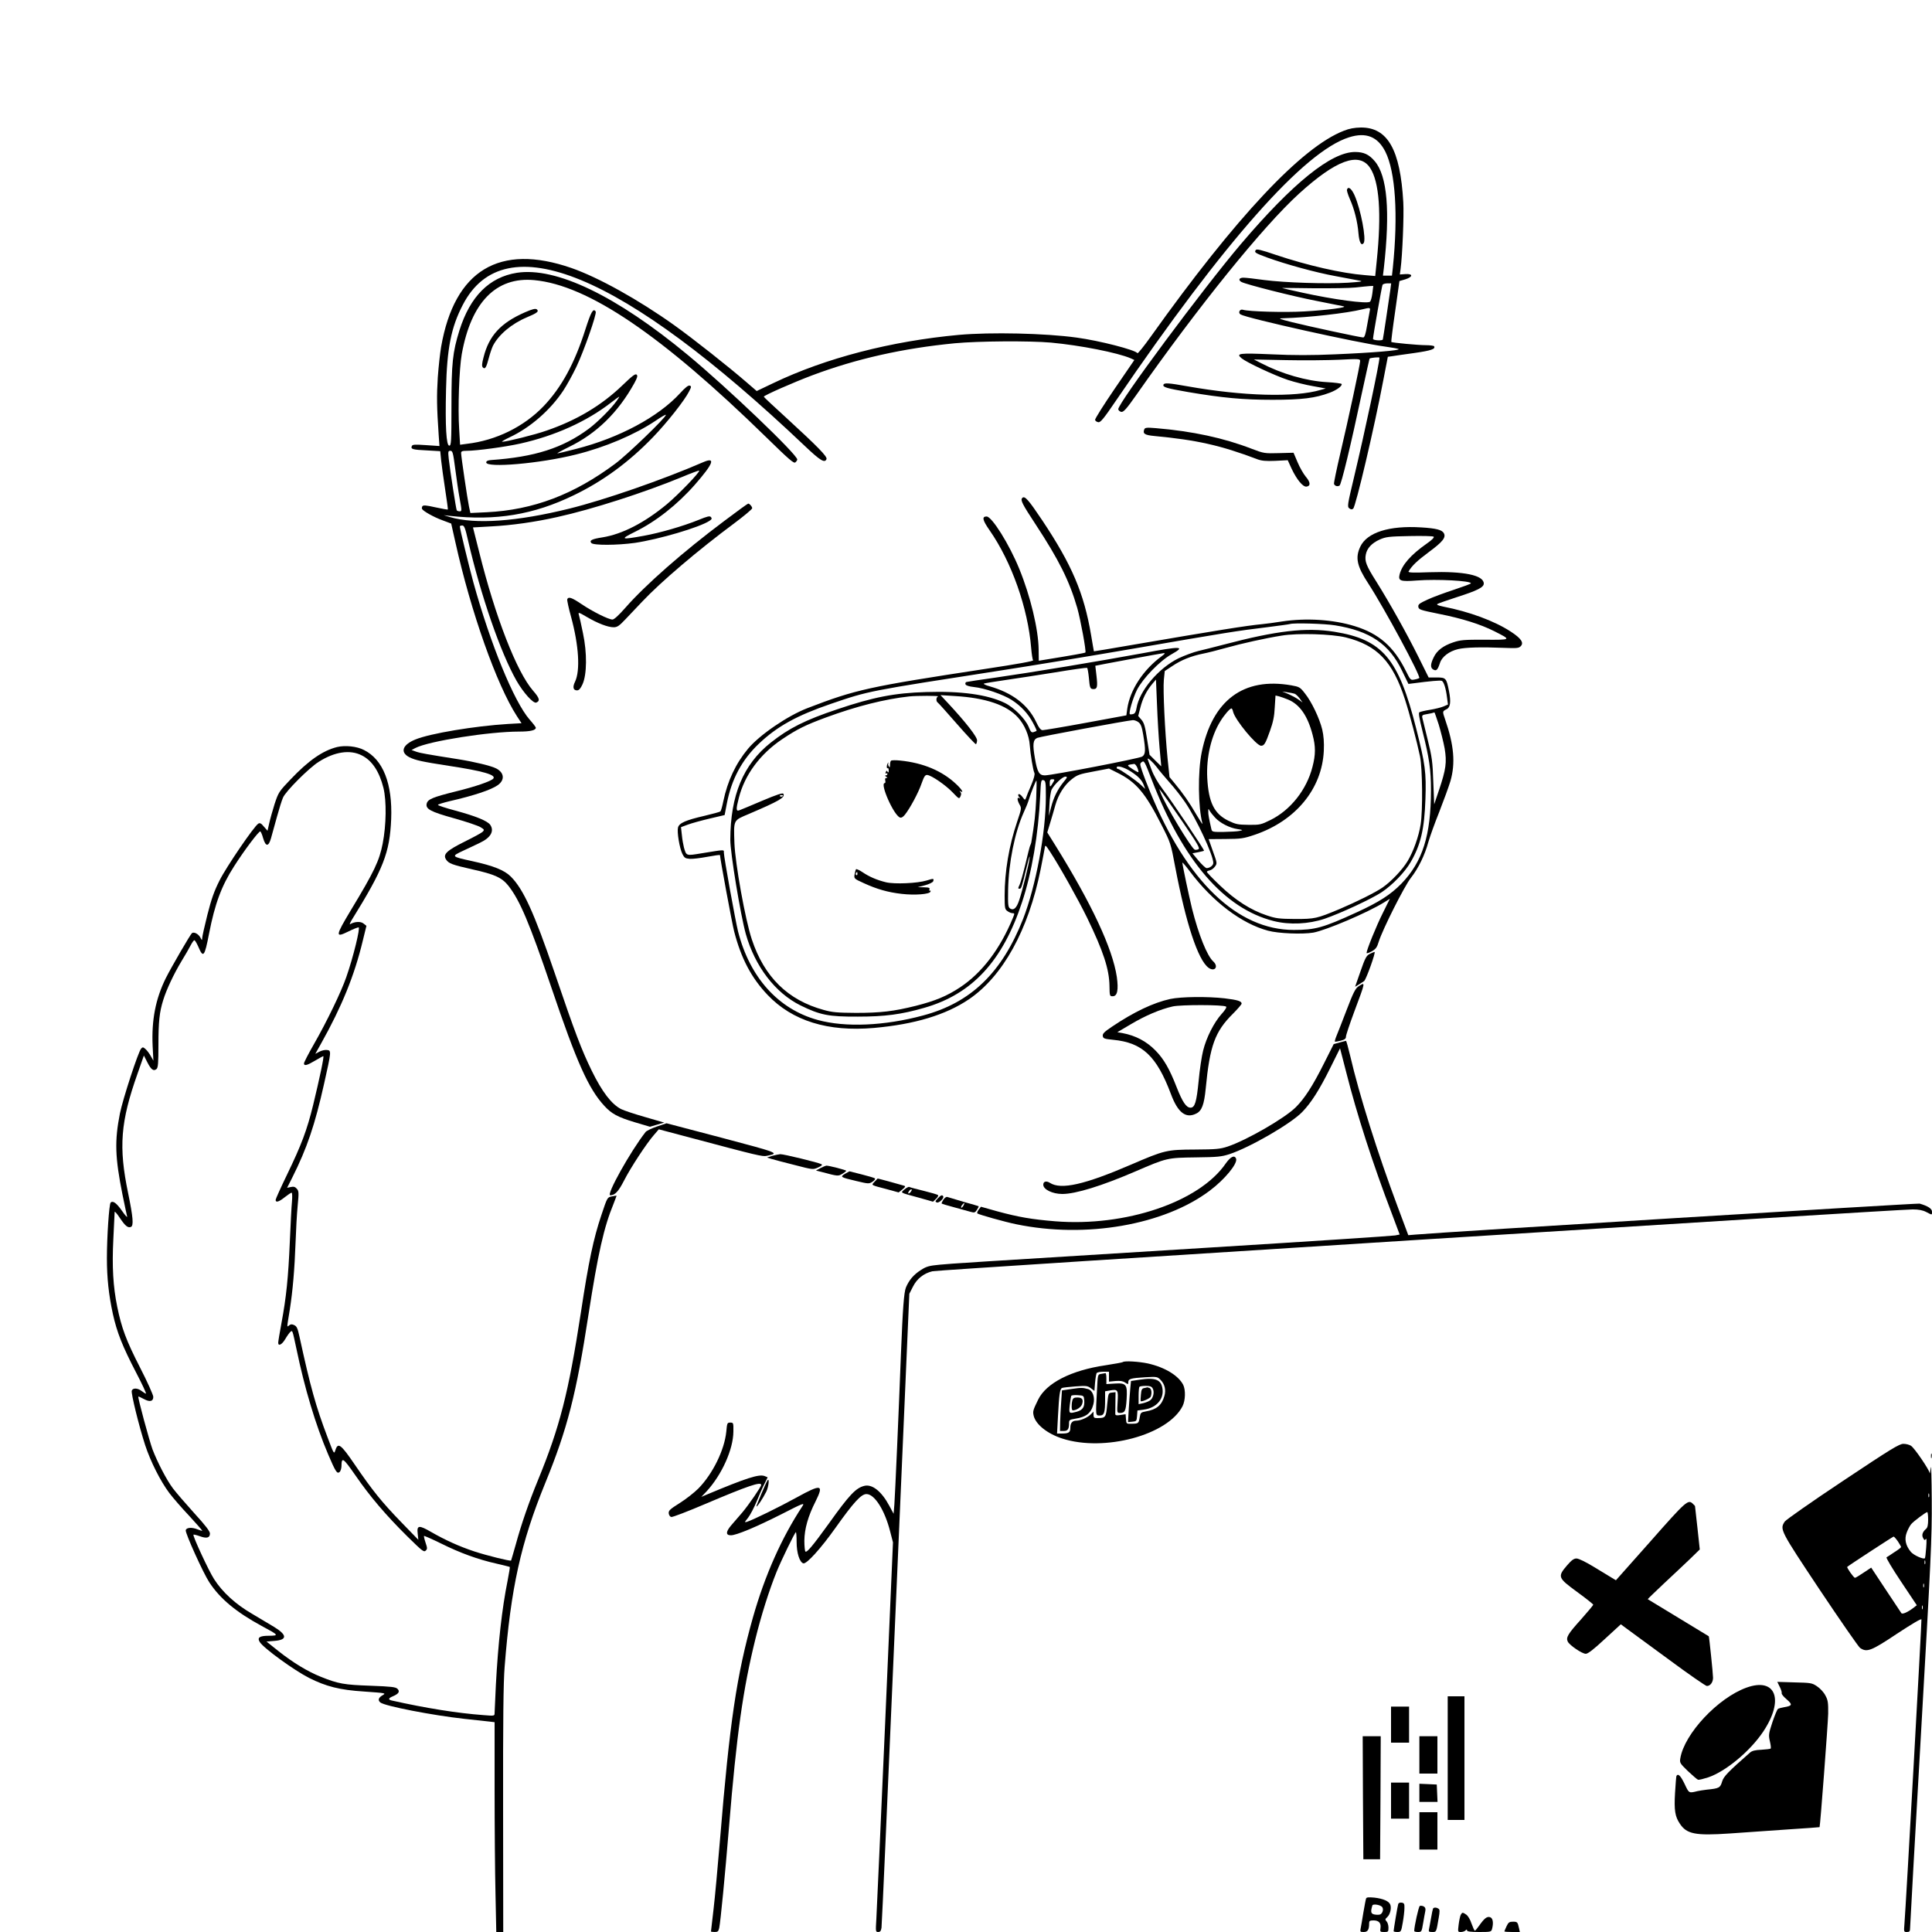 <?xml version="1.0" standalone="no"?>
<!DOCTYPE svg PUBLIC "-//W3C//DTD SVG 20010904//EN"
 "http://www.w3.org/TR/2001/REC-SVG-20010904/DTD/svg10.dtd">
<svg version="1.0" xmlns="http://www.w3.org/2000/svg"
 width="1500pt" height="1500pt" viewBox="0 0 1500 1500"
 preserveAspectRatio="xMidYMid meet">
<g transform="translate(0,1500) scale(0.1,-0.1)"
fill="#000000" stroke="none">
<path d="M10434 13985 c-327 -126 -838 -671 -1499 -1598 -54 -76 -101 -134
-104 -129 -16 25 -294 97 -472 121 -246 34 -668 43 -914 21 -525 -48 -1035
-180 -1440 -374 l-130 -62 -80 69 c-135 117 -413 337 -560 442 -279 199 -589
371 -798 444 -559 194 -908 -16 -1012 -611 -8 -46 -20 -153 -26 -238 -9 -143
-8 -229 7 -449 l6 -84 -105 7 c-89 6 -105 5 -110 -8 -9 -23 6 -28 118 -33
l103 -6 7 -71 c4 -39 18 -140 31 -225 13 -85 23 -156 21 -157 -1 -2 -45 6 -96
17 -75 17 -95 18 -102 8 -4 -7 -5 -17 -2 -21 11 -18 91 -63 157 -87 l69 -26
33 -147 c120 -540 320 -1105 477 -1348 l36 -55 -107 -6 c-256 -16 -601 -73
-716 -120 -102 -41 -122 -100 -48 -138 48 -24 100 -35 307 -67 264 -40 369
-70 345 -99 -17 -20 -137 -62 -293 -100 -176 -44 -215 -60 -224 -93 -11 -43
28 -64 215 -116 93 -26 184 -57 202 -68 30 -18 32 -21 17 -36 -9 -9 -72 -43
-139 -76 -140 -70 -171 -99 -145 -139 20 -31 46 -41 205 -77 172 -38 229 -64
279 -127 89 -113 164 -290 333 -788 197 -582 289 -788 412 -921 57 -62 103
-87 239 -128 l115 -34 55 16 56 16 -148 43 c-81 23 -165 51 -187 62 -74 38
-147 133 -227 296 -80 164 -128 289 -290 765 -159 466 -242 647 -339 744 -50
50 -134 84 -304 121 -160 35 -160 36 -66 80 43 20 103 48 131 62 83 39 112 91
79 139 -22 31 -114 68 -269 110 -75 20 -137 40 -137 45 0 4 42 17 92 29 188
43 319 87 371 123 58 40 53 98 -11 131 -39 20 -167 51 -292 71 -240 38 -294
47 -329 59 l-36 13 31 16 c103 53 571 127 804 127 87 0 130 10 130 30 0 5 -22
34 -49 64 -121 140 -303 584 -436 1065 -34 125 -105 416 -105 434 0 4 8 7 19
7 15 0 23 -19 45 -117 99 -428 252 -870 376 -1088 54 -94 130 -178 153 -170
32 13 26 35 -24 92 -127 145 -294 574 -419 1078 l-48 190 141 8 c158 8 343 34
515 73 272 60 675 190 966 310 71 30 131 52 134 50 9 -10 -163 -188 -252 -262
-173 -143 -344 -231 -498 -256 -84 -13 -104 -24 -87 -44 16 -19 201 -18 338 1
188 28 501 120 579 171 18 12 21 18 12 29 -9 11 -26 7 -95 -21 -123 -50 -301
-101 -427 -124 -177 -32 -187 -28 -72 29 166 81 333 213 470 369 144 165 163
217 62 173 -311 -135 -763 -292 -1038 -360 -409 -101 -729 -123 -925 -66 l-50
15 45 -5 c358 -40 652 8 965 160 226 109 428 257 615 451 108 112 245 285 280
355 18 35 19 40 5 45 -11 4 -35 -15 -76 -60 -168 -183 -472 -346 -805 -431
-74 -19 -140 -35 -146 -35 -6 0 33 22 88 49 216 105 383 268 510 498 22 41 26
55 17 64 -10 10 -34 -9 -111 -83 -162 -156 -355 -271 -588 -351 -93 -33 -313
-87 -345 -87 -8 1 19 16 58 35 159 74 316 211 416 362 26 39 72 122 102 185
57 119 160 412 150 429 -19 29 -36 -1 -80 -138 -84 -265 -186 -451 -324 -596
-153 -160 -370 -267 -597 -293 l-52 -7 -7 119 c-11 166 0 470 20 584 72 403
267 603 563 575 417 -39 988 -426 1800 -1219 179 -175 215 -206 227 -196 8 7
15 17 15 22 0 39 -543 558 -850 812 -555 460 -1024 685 -1327 638 -214 -34
-363 -183 -446 -447 -53 -170 -62 -254 -62 -588 0 -279 -2 -307 -17 -307 -23
0 -32 148 -25 437 7 317 39 481 130 656 324 628 1236 251 2655 -1095 121 -115
156 -136 169 -102 7 19 -68 96 -309 317 -98 89 -178 164 -178 167 0 10 230
111 376 166 344 129 704 210 1108 249 184 17 575 20 746 5 228 -21 516 -78
619 -122 l28 -13 -154 -225 c-84 -123 -152 -231 -151 -240 2 -8 13 -16 25 -18
17 -3 42 27 139 170 840 1233 1460 1933 1808 2042 132 42 223 5 282 -112 78
-156 100 -488 58 -899 l-7 -63 -35 0 -35 0 7 58 c50 443 27 717 -71 831 -44
52 -85 71 -153 71 -184 0 -483 -241 -886 -715 -293 -345 -960 -1243 -952
-1283 2 -9 13 -18 24 -20 17 -2 40 23 115 130 481 686 984 1309 1264 1564 288
262 467 328 552 201 72 -108 90 -355 52 -721 l-12 -119 -81 7 c-178 14 -442
74 -690 157 -117 40 -151 48 -157 37 -12 -18 -4 -23 91 -58 140 -51 375 -116
530 -144 80 -15 163 -31 185 -35 32 -6 13 -9 -90 -16 -170 -10 -487 0 -650 21
-71 10 -143 18 -159 18 -35 1 -45 -18 -18 -33 38 -20 401 -112 582 -147 102
-20 196 -39 210 -42 40 -8 -125 -30 -305 -40 -150 -9 -432 -1 -475 13 -24 8
-40 -23 -19 -36 49 -30 912 -222 1124 -250 50 -7 96 -15 103 -19 20 -10 -204
-29 -494 -41 -179 -8 -322 -8 -490 0 -255 11 -281 8 -234 -31 39 -32 254 -133
360 -168 52 -17 140 -39 194 -48 l99 -18 -39 -11 c-202 -60 -602 -49 -1036 28
-145 26 -180 28 -185 12 -7 -19 25 -28 192 -57 266 -45 425 -60 655 -60 227 0
333 13 444 55 54 20 100 54 92 68 -3 4 -54 11 -113 14 -161 9 -351 64 -511
147 l-57 29 250 -5 c138 -3 323 -1 413 3 153 8 162 7 162 -10 0 -27 -93 -459
-154 -717 -29 -124 -51 -230 -49 -237 6 -16 27 -23 43 -13 14 8 86 307 175
725 31 142 57 260 58 261 10 7 77 13 77 7 0 -42 -114 -578 -196 -922 -53 -222
-55 -235 -38 -248 12 -9 21 -10 30 -2 20 17 164 628 235 1003 l34 176 30 4
c16 3 95 14 174 25 133 19 168 31 155 53 -3 4 -32 8 -64 8 -58 0 -262 19 -268
25 -2 2 11 109 30 238 l33 235 45 13 c61 19 62 45 1 41 l-43 -3 6 43 c14 104
27 413 21 518 -23 408 -121 581 -329 580 -50 -1 -90 -8 -132 -25z m361 -1232
c-15 -107 -56 -379 -59 -389 -4 -11 -76 -7 -76 5 1 27 69 411 74 420 4 6 21
11 37 11 l30 0 -6 -47z m-140 -30 c-4 -32 -12 -61 -19 -66 -26 -17 -285 18
-521 70 -88 19 -161 36 -162 37 -1 1 110 0 245 -2 136 -1 283 1 327 6 44 5 93
10 109 11 l28 1 -7 -57z m-20 -135 c-2 -13 -12 -65 -21 -115 -11 -67 -20 -93
-30 -93 -23 0 -427 87 -554 119 -100 25 -109 29 -70 30 201 6 496 39 620 70
56 14 61 13 55 -11z m-5847 -700 c-42 -60 -150 -167 -217 -217 -203 -150 -419
-219 -761 -243 -23 -2 -35 -8 -35 -18 0 -45 418 -9 696 61 227 56 457 154 617
261 45 31 82 52 82 47 0 -21 -300 -310 -392 -378 -323 -241 -637 -360 -999
-378 l-127 -6 -11 51 c-12 58 -61 388 -61 415 0 13 9 17 43 17 77 0 299 30
416 56 272 61 517 172 706 319 32 25 60 45 62 45 3 0 -6 -14 -19 -32z m-1254
-525 c10 -76 25 -182 35 -235 17 -93 17 -98 0 -98 -10 0 -20 4 -23 8 -5 9 -52
310 -62 400 -6 57 -5 62 13 62 17 0 21 -14 37 -137z"/>
<path d="M10458 13528 c-3 -7 8 -40 22 -73 34 -75 60 -176 67 -266 6 -71 22
-100 40 -77 23 28 -22 262 -70 371 -24 54 -50 73 -59 45z"/>
<path d="M4075 12575 c-187 -82 -279 -181 -321 -350 -13 -49 -14 -69 -5 -78
17 -17 27 0 46 73 9 35 24 78 32 95 45 87 144 171 265 222 79 33 94 45 76 61
-11 8 -33 3 -93 -23z"/>
<path d="M8884 11666 c-13 -33 3 -44 78 -51 328 -31 514 -72 798 -180 35 -13
67 -16 141 -13 l97 5 30 -66 c41 -86 88 -143 116 -139 33 5 31 34 -6 77 -18
22 -47 72 -64 113 l-31 73 -114 -3 c-111 -3 -117 -2 -209 33 -219 85 -461 137
-747 161 -71 6 -84 4 -89 -10z"/>
<path d="M7937 11134 c-16 -17 -1 -46 102 -203 182 -277 264 -441 325 -652 25
-88 71 -337 63 -345 -4 -4 -91 -20 -332 -59 l-30 -5 -1 88 c-2 156 -64 415
-151 627 -77 189 -212 405 -253 405 -38 0 -32 -28 23 -107 171 -245 298 -605
323 -914 4 -46 10 -89 15 -95 6 -7 -110 -28 -374 -68 -904 -138 -1002 -159
-1378 -304 -154 -59 -373 -209 -461 -315 -96 -115 -159 -250 -192 -407 -8 -40
-18 -76 -23 -80 -4 -4 -60 -19 -123 -34 -147 -34 -197 -56 -206 -91 -9 -35 12
-160 34 -205 15 -30 22 -35 57 -38 22 -2 84 6 138 16 53 10 97 16 97 13 0 -24
94 -532 110 -593 54 -209 133 -359 259 -492 193 -203 469 -288 826 -257 316
28 558 101 737 222 264 179 462 537 557 1007 16 81 31 158 33 172 3 22 7 19
42 -35 75 -115 218 -371 286 -510 126 -260 172 -399 174 -530 1 -78 2 -80 25
-80 36 0 46 49 32 150 -33 220 -195 568 -477 1021 l-63 101 24 79 c13 43 31
104 39 134 23 81 70 155 126 199 44 35 61 41 170 61 l120 23 62 -31 c148 -73
219 -156 346 -407 71 -139 72 -143 107 -330 83 -436 176 -717 257 -778 49 -36
82 8 37 49 -47 43 -113 206 -164 409 -24 99 -75 339 -75 357 0 5 27 -26 59
-69 176 -234 400 -404 606 -459 81 -22 266 -29 351 -15 99 18 424 156 552 236
l43 27 -54 -109 c-50 -99 -127 -289 -127 -312 0 -5 17 0 39 12 32 18 42 30 56
77 30 95 199 431 249 494 58 74 108 176 136 279 12 42 50 148 85 235 34 87 73
194 86 237 40 138 28 280 -41 479 -22 64 -22 63 12 80 29 14 34 58 18 140 -20
102 -24 106 -96 106 l-62 0 -81 163 c-89 179 -221 415 -325 581 -78 123 -92
158 -82 210 9 49 46 89 108 117 48 21 71 24 232 27 102 2 182 0 187 -5 6 -6
-14 -26 -53 -53 -125 -88 -193 -165 -212 -242 -11 -48 7 -55 135 -45 157 12
419 -2 419 -22 0 -4 -60 -26 -132 -50 -73 -24 -166 -58 -206 -77 -63 -29 -73
-37 -70 -56 3 -21 16 -25 159 -54 182 -36 323 -81 429 -134 136 -69 138 -68
-71 -67 -160 1 -192 -2 -245 -20 -78 -26 -128 -63 -153 -117 -26 -53 -27 -82
-2 -95 23 -13 33 -2 51 52 15 48 72 91 140 107 57 14 182 17 352 10 102 -4
119 -3 134 12 28 27 4 62 -78 115 -126 82 -321 154 -522 193 -42 9 -55 15 -45
21 8 5 77 29 154 54 156 50 205 75 205 104 0 65 -155 97 -423 88 -129 -5 -166
-3 -161 6 27 46 68 84 158 151 107 79 134 113 116 146 -14 26 -59 38 -175 45
-249 16 -422 -39 -474 -150 -40 -85 -26 -151 62 -285 125 -192 410 -721 396
-735 -3 -2 -19 -8 -37 -11 -30 -6 -32 -4 -66 65 -94 190 -210 292 -400 350
-166 51 -374 64 -561 36 -55 -9 -125 -18 -155 -21 -127 -12 -348 -48 -1020
-163 -157 -27 -286 -49 -287 -48 0 1 -11 58 -22 127 -55 325 -149 545 -379
890 -108 161 -136 193 -155 174z m2428 -989 c273 -44 421 -145 521 -354 l49
-101 40 5 c129 17 207 24 219 19 15 -6 32 -57 41 -132 l7 -52 -35 -15 c-19 -8
-67 -20 -105 -26 -39 -6 -75 -15 -82 -19 -8 -5 -1 -46 24 -146 53 -210 66
-301 66 -458 0 -351 -65 -557 -230 -727 -83 -85 -175 -144 -348 -223 -259
-119 -321 -136 -487 -136 -437 0 -830 376 -1114 1068 -26 64 -56 141 -65 170
-17 51 -17 54 0 66 17 13 22 2 76 -138 244 -631 562 -1000 947 -1097 123 -31
271 -24 396 18 125 43 364 154 444 207 83 56 177 153 223 232 78 134 107 255
115 490 7 208 -1 269 -72 549 -137 543 -261 690 -635 750 -221 35 -447 9 -860
-100 -69 -18 -156 -40 -195 -49 -38 -9 -108 -35 -155 -57 -156 -77 -304 -252
-326 -386 -5 -30 -12 -43 -27 -47 -12 -3 -23 -3 -25 -1 -10 10 23 123 55 188
45 89 178 227 270 278 111 62 76 64 -222 8 -348 -64 -861 -149 -1140 -189
-121 -17 -226 -33 -232 -35 -7 -2 -10 -11 -7 -18 3 -9 28 -17 65 -21 82 -8
228 -58 293 -100 72 -46 128 -106 166 -178 18 -33 30 -61 28 -62 -1 -2 -12 -6
-23 -10 -17 -5 -23 2 -39 42 -26 61 -115 151 -186 185 -132 64 -338 93 -609
84 -244 -7 -410 -39 -691 -134 -248 -83 -375 -147 -515 -258 -215 -170 -314
-409 -315 -755 0 -103 79 -582 120 -730 71 -253 229 -459 425 -556 153 -75
218 -88 445 -87 211 0 338 17 515 68 372 106 610 363 760 820 76 228 127 530
141 826 5 118 7 126 25 122 17 -5 19 -16 19 -129 0 -279 -78 -694 -177 -949
-164 -417 -405 -650 -776 -749 -300 -81 -604 -94 -818 -35 -307 84 -528 330
-619 688 -21 85 -110 577 -110 611 0 25 13 25 -173 -5 -121 -20 -118 -21 -137
45 -5 19 -13 63 -16 96 l-7 62 54 20 c30 11 106 32 170 47 l115 27 17 89 c36
188 117 340 249 465 142 135 295 219 558 309 299 102 280 98 1330 261 233 36
695 112 1025 169 705 122 804 138 1030 165 94 12 175 23 180 25 27 10 271 3
350 -10z m84 -94 c244 -61 364 -187 459 -481 36 -111 94 -332 117 -443 19 -95
22 -417 5 -527 -15 -95 -57 -212 -101 -285 -40 -67 -128 -159 -194 -205 -56
-39 -203 -112 -335 -168 -177 -74 -191 -77 -345 -77 -125 1 -149 4 -220 28
-124 41 -244 118 -362 231 -57 54 -103 102 -103 107 0 4 10 9 21 11 12 2 31
15 41 29 19 25 19 26 -15 120 l-33 94 130 1 c121 1 139 3 228 33 317 108 522
356 536 651 3 67 -1 116 -12 165 -21 87 -82 216 -135 282 -37 48 -44 51 -105
62 -372 65 -614 -116 -696 -520 -31 -150 -28 -429 6 -554 3 -11 -18 21 -47 70
-54 94 -106 168 -171 246 l-38 46 -15 144 c-21 214 -36 530 -29 610 l7 69 59
39 c68 46 147 78 238 96 36 7 115 27 175 44 125 35 309 76 435 96 124 21 389
13 499 -14z m-1430 -146 c-143 -105 -246 -262 -267 -408 l-7 -51 -315 -58
c-173 -32 -324 -57 -335 -57 -15 0 -29 18 -52 67 -63 131 -184 223 -358 273
-33 9 -53 19 -45 22 8 3 83 15 165 27 83 12 258 39 389 60 131 22 242 37 246
35 4 -2 10 -37 14 -76 7 -82 10 -89 37 -89 28 0 32 18 22 104 -5 42 -9 76 -9
77 3 2 515 97 530 98 15 1 11 -5 -15 -24z m-16 -712 l13 -143 -46 45 -45 45
-19 120 c-15 99 -23 127 -43 151 l-26 30 17 66 c17 69 47 129 93 184 l28 33 8
-195 c4 -106 13 -258 20 -336z m1048 421 c8 -2 26 -19 39 -36 l23 -32 -32 23
c-18 13 -54 32 -79 43 l-47 19 40 -6 c22 -3 47 -8 56 -11z m-2768 -21 c-16 -6
-17 -39 -2 -48 6 -4 73 -79 149 -166 77 -88 143 -158 147 -157 4 2 8 15 9 29
2 27 -90 144 -224 288 l-60 64 111 -7 c240 -14 404 -70 491 -167 51 -56 86
-139 91 -214 5 -71 26 -197 36 -216 5 -11 -3 -42 -25 -95 -19 -43 -37 -88 -40
-99 -7 -19 -9 -18 -28 8 -11 15 -24 24 -29 21 -6 -3 -5 -12 3 -22 10 -12 10
-14 1 -8 -18 10 -16 -17 3 -51 16 -27 15 -32 -19 -133 -63 -186 -97 -386 -97
-575 0 -96 2 -105 22 -119 12 -9 30 -16 40 -16 16 0 16 -3 2 -37 -100 -242
-239 -425 -409 -538 -102 -68 -194 -106 -344 -144 -172 -43 -274 -55 -466 -55
-143 1 -183 4 -250 23 -278 76 -461 255 -558 548 -51 152 -129 589 -135 747
-6 184 -10 175 111 226 236 101 286 129 269 157 -5 9 -53 -7 -162 -53 -85 -36
-165 -70 -177 -74 -29 -12 -30 5 -7 94 45 179 165 342 337 457 118 79 181 110
341 169 236 87 459 143 646 163 54 6 237 6 223 0z m2719 -25 c90 -38 151 -127
189 -273 24 -90 24 -154 -1 -249 -45 -177 -170 -335 -325 -412 -75 -37 -83
-39 -171 -38 -84 1 -99 4 -159 33 -109 54 -152 143 -162 332 -8 158 30 324
102 439 29 48 74 100 86 100 4 0 10 -12 13 -27 16 -64 181 -263 217 -263 24 0
34 16 69 115 24 67 34 113 37 182 l6 93 26 -6 c14 -4 47 -15 73 -26z m1168
-193 c16 -53 37 -136 46 -185 18 -108 11 -162 -44 -325 l-37 -110 -7 175 c-5
155 -10 192 -43 325 -20 83 -39 160 -42 172 -4 19 0 23 33 28 33 6 48 9 61 14
1 1 16 -42 33 -94z m-2330 17 c18 -14 26 -37 36 -98 20 -120 18 -151 -8 -168
-23 -15 -703 -146 -756 -146 -44 0 -59 26 -77 133 -19 109 -15 143 18 158 22
10 699 135 743 138 12 0 32 -7 44 -17z m140 -347 c19 -26 65 -80 102 -122 37
-41 90 -109 118 -150 86 -124 220 -412 220 -473 0 -19 -27 -40 -52 -40 -8 0
-35 26 -62 57 l-48 58 43 8 c24 5 45 10 47 12 5 5 -253 389 -321 478 -38 50
-70 106 -88 155 -16 42 -29 78 -29 80 0 12 41 -25 70 -63z m-150 -5 c7 -17 11
-33 8 -35 -2 -2 -23 9 -47 25 -46 30 -45 31 15 39 6 0 17 -13 24 -29z m-50
-30 c57 -37 85 -66 100 -105 l11 -30 -33 31 c-38 36 -165 124 -179 124 -5 0
-9 5 -9 11 0 19 59 2 110 -31z m-523 -82 c-46 -57 -77 -119 -97 -198 l-17 -65
5 90 c2 50 10 101 17 115 21 40 84 100 106 100 18 0 17 -5 -14 -42z m-76 5
c-27 -47 -31 -49 -31 -15 0 26 4 32 20 32 17 0 19 -3 11 -17z m-136 -135 c-6
-121 -12 -181 -38 -338 -2 -9 -6 -20 -9 -25 -3 -6 -20 -71 -37 -145 -18 -74
-38 -147 -46 -162 -12 -24 -12 -28 0 -28 15 0 16 5 59 180 14 58 23 85 20 60
-6 -53 -55 -251 -81 -329 -20 -61 -43 -82 -70 -65 -16 10 -18 27 -16 146 4
211 52 447 121 600 16 34 35 81 41 103 18 57 53 145 58 145 2 0 1 -64 -2 -142z
m1135 -177 c116 -170 138 -207 125 -214 -9 -5 -22 -6 -29 -4 -27 11 -234 355
-265 442 l-11 30 20 -25 c11 -14 83 -117 160 -229z m-3100 203 c0 -8 -19 -13
-24 -6 -3 5 1 9 9 9 8 0 15 -2 15 -3z m3354 -172 c40 -43 113 -80 174 -89 44
-7 45 -8 17 -14 -16 -4 -72 -7 -122 -8 -88 -1 -93 0 -98 22 -19 84 -25 115
-24 137 0 24 0 24 11 5 6 -11 25 -35 42 -53z"/>
<path d="M6918 9094 c-5 -4 -8 -19 -8 -33 0 -20 -3 -22 -9 -11 -6 8 -7 19 -4
25 4 5 2 7 -2 2 -11 -10 -14 -48 -3 -41 4 3 8 -5 8 -18 0 -16 -3 -19 -9 -10
-7 11 -9 10 -14 -3 -4 -9 -3 -13 3 -10 6 3 10 1 10 -4 0 -6 -6 -11 -12 -11 -9
0 -8 -4 2 -10 12 -8 12 -10 1 -10 -8 0 -11 -7 -8 -20 3 -11 1 -20 -4 -20 -40
0 69 -248 118 -267 11 -4 24 3 39 22 39 49 105 171 129 242 20 56 28 68 45 66
34 -4 144 -80 197 -136 48 -50 50 -52 60 -30 7 15 7 25 -1 34 -8 9 -8 10 2 5
28 -16 9 16 -34 56 -109 103 -256 165 -434 183 -36 4 -68 3 -72 -1z"/>
<path d="M6646 8251 c-3 -4 -8 -22 -11 -40 -5 -32 -5 -33 72 -68 100 -46 187
-71 293 -83 103 -12 217 -3 224 17 3 8 1 11 -4 8 -6 -3 -7 1 -4 9 5 13 -3 16
-42 17 l-49 1 57 15 c31 8 59 22 63 30 8 23 4 24 -50 7 -71 -22 -249 -30 -316
-14 -70 17 -131 43 -185 80 -24 16 -46 25 -48 21z m11 -36 c0 -8 -4 -12 -9 -9
-5 3 -6 10 -3 15 9 13 12 11 12 -6z"/>
<path d="M5624 10956 c-321 -240 -613 -497 -769 -675 -51 -58 -87 -91 -100
-91 -30 0 -153 61 -239 119 -77 52 -103 61 -112 38 -2 -7 11 -69 30 -137 60
-221 72 -415 31 -502 -21 -42 -15 -68 15 -68 15 0 27 13 43 48 34 76 36 243 3
397 -13 66 -28 130 -32 143 -6 20 -1 19 62 -18 85 -50 164 -80 208 -80 28 0
43 10 92 62 33 34 91 96 129 136 146 155 434 400 718 611 75 56 137 108 137
115 0 13 -20 36 -31 36 -4 0 -87 -60 -185 -134z"/>
<path d="M2617 9200 c-112 -28 -222 -105 -360 -250 -92 -96 -95 -102 -125
-192 -16 -51 -35 -119 -42 -151 l-13 -57 -28 32 c-21 26 -31 31 -44 23 -33
-21 -247 -334 -300 -440 -43 -85 -64 -146 -95 -268 -22 -87 -40 -168 -40 -180
-1 -20 -2 -20 -15 5 -15 27 -47 44 -64 34 -11 -7 -160 -263 -204 -351 -79
-160 -111 -324 -102 -525 l6 -115 -20 35 c-10 19 -29 44 -40 54 -19 17 -23 18
-35 5 -22 -22 -143 -394 -165 -504 -42 -213 -38 -340 20 -630 17 -82 33 -159
36 -170 3 -11 -15 8 -39 43 -43 61 -71 83 -89 65 -12 -12 -29 -267 -29 -431 0
-154 14 -284 46 -432 32 -145 75 -253 181 -457 47 -90 81 -163 76 -163 -4 0
-19 9 -33 20 -31 24 -68 26 -77 3 -7 -19 55 -272 104 -423 42 -128 119 -280
187 -371 28 -37 97 -117 154 -177 56 -61 102 -113 102 -116 0 -3 -16 2 -36 10
-44 18 -88 15 -92 -7 -4 -23 136 -333 183 -404 83 -127 208 -231 405 -338 136
-73 138 -76 57 -77 -72 0 -92 -14 -70 -49 29 -47 266 -219 382 -278 133 -67
239 -94 428 -106 170 -12 172 -12 143 -29 -32 -18 -38 -39 -17 -56 35 -28 406
-100 652 -127 83 -9 169 -18 193 -21 l42 -5 0 -522 c0 -287 3 -654 7 -814 l6
-293 27 0 27 0 -1 948 c-1 694 2 991 12 1112 48 612 126 962 315 1425 172 421
241 690 336 1309 74 475 119 677 195 861 13 33 23 61 23 62 -1 1 -18 -2 -37
-6 -35 -7 -35 -7 -81 -145 -61 -181 -99 -359 -159 -756 -96 -623 -163 -887
-333 -1301 -71 -173 -129 -341 -172 -498 -19 -68 -36 -125 -37 -127 -7 -6
-189 39 -286 71 -120 40 -225 88 -335 151 -95 55 -112 53 -104 -14 l5 -47
-132 136 c-152 157 -223 245 -361 447 -109 160 -131 176 -151 113 -11 -33 -11
-32 -61 100 -91 240 -133 391 -218 782 -14 64 -21 80 -41 89 -17 8 -27 8 -39
-2 -19 -15 -19 -25 5 122 23 149 37 309 45 528 3 91 10 216 16 278 10 103 9
116 -7 133 -13 15 -25 18 -46 13 l-29 -6 40 79 c115 229 176 410 247 728 57
255 58 259 22 263 -15 2 -41 -4 -58 -13 l-32 -17 47 84 c158 282 257 525 321
792 l29 118 -23 18 c-22 18 -69 15 -103 -5 -7 -5 -2 9 11 31 247 398 296 523
307 784 11 275 -62 462 -211 537 -56 29 -146 38 -209 23z m192 -65 c80 -40
136 -125 168 -252 25 -102 22 -290 -6 -433 -26 -133 -64 -214 -246 -515 -122
-204 -124 -218 -20 -167 36 18 71 32 79 32 15 0 -41 -231 -95 -385 -38 -112
-152 -348 -253 -524 -42 -73 -76 -140 -76 -147 0 -22 24 -16 86 21 32 19 61
35 64 35 8 0 -28 -169 -79 -380 -48 -196 -91 -309 -202 -539 -49 -101 -89
-190 -89 -197 0 -23 25 -16 71 21 24 19 48 35 53 35 5 0 6 -30 3 -67 -4 -38
-11 -180 -17 -318 -12 -275 -27 -425 -65 -629 -14 -75 -25 -142 -25 -151 0
-30 30 -14 55 29 14 24 32 49 40 56 16 13 15 15 46 -130 64 -309 149 -592 246
-820 58 -136 70 -155 89 -139 8 6 14 26 15 43 1 77 11 71 108 -68 112 -163
236 -309 405 -476 113 -111 127 -123 141 -109 14 13 13 20 -1 62 -9 27 -14 50
-12 52 2 2 62 -24 133 -59 149 -74 287 -124 430 -156 55 -13 101 -24 103 -26
2 -1 -6 -49 -17 -106 -44 -218 -74 -489 -91 -808 -5 -107 -10 -206 -10 -219 0
-24 0 -24 -87 -17 -202 15 -447 54 -710 113 -31 7 -29 18 7 33 45 19 57 37 36
58 -14 14 -47 18 -209 24 -204 7 -251 15 -385 69 -103 41 -215 109 -329 199
l-94 75 61 5 c101 8 101 45 -1 108 -33 20 -110 66 -171 102 -128 74 -231 168
-296 270 -41 63 -168 337 -160 345 2 2 24 -3 49 -12 54 -20 79 -13 79 21 0 17
-35 63 -122 158 -66 73 -141 160 -166 193 -50 67 -119 201 -158 302 -25 69
-116 404 -110 410 1 2 21 -7 43 -19 46 -25 73 -19 73 17 0 14 -46 117 -103
228 -108 211 -143 306 -177 472 -32 157 -41 310 -30 527 5 106 10 200 10 208
0 8 18 -12 39 -44 43 -64 63 -81 87 -72 23 9 17 76 -21 261 -75 360 -60 555
73 930 l49 140 27 -53 c29 -57 48 -71 71 -52 12 10 15 45 15 189 0 179 8 254
37 346 25 82 83 204 140 299 30 49 63 106 74 128 11 21 23 38 28 38 5 0 18
-22 30 -49 39 -92 49 -81 84 100 45 232 97 372 195 524 78 123 193 275 203
270 5 -3 15 -27 22 -53 20 -67 42 -67 61 0 8 29 29 104 46 166 17 62 38 129
47 149 19 48 202 231 277 278 124 79 244 97 335 50z"/>
<path d="M10635 7594 c-26 -13 -36 -31 -72 -135 l-42 -120 27 16 c15 9 34 22
43 28 16 12 93 228 81 226 -4 0 -21 -7 -37 -15z"/>
<path d="M10546 7341 c-23 -16 -40 -49 -91 -183 -34 -89 -70 -181 -79 -202 -9
-22 -14 -41 -12 -43 2 -2 22 1 45 7 32 8 41 16 41 32 0 11 29 98 64 192 90
241 89 234 32 197z"/>
<path d="M9086 7244 c-131 -29 -280 -99 -454 -216 -58 -39 -73 -54 -70 -71 3
-20 11 -23 81 -30 227 -22 337 -126 448 -421 54 -146 117 -193 198 -151 42 21
60 70 72 192 32 336 72 444 212 583 37 37 67 72 67 78 0 19 -32 29 -132 41
-132 15 -338 13 -422 -5z m433 -59 c7 -4 -5 -25 -35 -58 -58 -65 -118 -182
-143 -284 -11 -43 -27 -149 -35 -237 -16 -162 -29 -206 -63 -206 -33 0 -63 45
-108 160 -54 139 -99 218 -163 283 -70 72 -155 117 -257 136 l-40 7 105 62
c111 66 227 116 325 138 62 14 391 14 414 -1z"/>
<path d="M10400 6906 l-45 -12 -75 -149 c-88 -176 -151 -273 -219 -341 -86
-86 -383 -257 -530 -306 -58 -19 -89 -22 -251 -23 -223 -1 -238 -5 -496 -116
-364 -157 -546 -198 -632 -143 -28 18 -52 12 -52 -14 0 -37 71 -72 148 -72
103 0 305 62 567 175 246 106 247 106 470 109 167 2 198 5 260 25 159 52 479
237 566 328 68 70 131 168 217 341 l76 153 48 -186 c83 -328 205 -707 357
-1105 l58 -155 -36 -7 c-20 -4 -659 -46 -1421 -93 -1961 -121 -2004 -124
-2113 -134 -85 -8 -105 -14 -148 -42 -56 -36 -90 -76 -115 -134 -16 -39 -25
-165 -39 -515 -16 -427 -46 -1105 -51 -1169 l-6 -74 -34 63 c-59 110 -131 168
-192 154 -67 -16 -117 -69 -277 -293 -125 -173 -171 -228 -182 -217 -4 4 -8
42 -8 84 1 92 29 191 87 305 66 133 46 137 -148 30 -136 -75 -337 -173 -383
-188 -23 -7 -22 -5 7 31 17 22 47 79 67 128 20 49 47 111 61 137 l24 49 -24
10 c-44 16 -141 -15 -451 -145 l-40 -17 41 43 c119 130 207 326 208 464 1 68
0 70 -24 70 -24 0 -25 -4 -31 -70 -14 -142 -105 -328 -217 -442 -32 -32 -97
-83 -145 -113 -76 -48 -87 -58 -85 -80 2 -14 10 -26 20 -28 10 -2 130 44 268
103 325 138 430 174 430 146 0 -14 -95 -152 -146 -213 -27 -31 -66 -77 -88
-102 -42 -50 -42 -76 -1 -76 42 0 195 64 391 163 172 88 183 92 164 63 -162
-246 -291 -536 -384 -863 -127 -450 -181 -815 -256 -1728 -17 -203 -39 -446
-50 -538 -11 -93 -20 -171 -20 -173 0 -2 13 -4 29 -4 24 0 29 5 35 31 11 56
45 408 76 784 59 721 109 1072 205 1460 45 183 106 376 164 520 35 87 140 303
150 309 3 2 6 -33 6 -77 0 -84 23 -156 52 -165 25 -7 135 114 250 276 140 197
199 262 240 262 63 0 142 -124 184 -290 l22 -85 -61 -1410 c-34 -776 -65
-1456 -68 -1512 -6 -100 -6 -103 14 -103 16 0 22 8 26 33 3 17 52 1132 110
2477 l106 2445 28 55 c31 62 84 104 152 120 46 11 7490 480 7610 480 46 0 78
-6 105 -20 48 -25 45 -25 45 3 0 23 -33 44 -96 62 -17 4 -3712 -222 -3909
-240 l-61 -5 -83 222 c-155 414 -298 868 -367 1166 -16 67 -31 122 -34 121 -3
-1 -25 -6 -50 -13z"/>
<path d="M5101 6254 c-41 -14 -80 -33 -88 -42 -116 -147 -309 -492 -275 -492
36 0 63 28 107 114 52 102 175 289 232 354 l38 44 245 -65 c525 -140 560 -148
593 -141 100 21 101 21 -348 140 -236 62 -430 113 -430 113 0 0 -33 -11 -74
-25z"/>
<path d="M5995 6026 l-40 -13 35 -11 c19 -6 100 -27 179 -47 143 -37 143 -37
183 -19 27 12 35 20 26 25 -23 13 -295 79 -320 78 -13 -1 -41 -7 -63 -13z"/>
<path d="M9516 5966 c-205 -298 -777 -492 -1324 -448 -181 15 -282 32 -448 77
l-128 36 -18 -23 c-9 -13 -14 -26 -10 -29 11 -9 217 -67 302 -84 540 -112
1149 -6 1503 261 116 87 218 211 204 248 -12 31 -43 16 -81 -38z"/>
<path d="M6370 5931 l-35 -19 40 -10 c131 -35 132 -35 164 -16 17 10 31 21 31
24 0 6 -136 41 -155 40 -5 -1 -26 -9 -45 -19z"/>
<path d="M6561 5887 c-41 -25 -37 -27 90 -57 92 -22 96 -22 123 -5 15 10 23
21 19 26 -4 4 -51 18 -103 31 l-95 24 -34 -19z"/>
<path d="M6790 5825 c-26 -28 -34 -24 96 -58 l91 -25 29 23 c23 18 26 25 14
29 -11 4 -201 56 -206 56 0 0 -11 -11 -24 -25z"/>
<path d="M7023 5766 c-33 -29 -41 -23 112 -65 l109 -31 23 22 c13 12 20 25 16
29 -5 5 -54 19 -110 33 -57 14 -107 27 -112 30 -5 4 -22 -5 -38 -18z m47 -21
c-7 -9 -15 -13 -18 -10 -3 2 1 11 8 20 7 9 15 13 18 10 3 -2 -1 -11 -8 -20z"/>
<path d="M7280 5695 c-20 -22 -21 -25 -6 -31 17 -6 58 34 49 48 -7 13 -19 9
-43 -17z"/>
<path d="M7324 5685 c-9 -14 -15 -27 -13 -29 2 -3 47 -16 99 -30 52 -14 109
-30 127 -35 28 -8 34 -6 48 16 9 13 15 26 13 28 -2 1 -54 17 -117 34 -62 18
-119 35 -127 38 -7 2 -20 -7 -30 -22z m156 -46 c-7 -11 -14 -18 -17 -15 -3 3
0 12 7 21 18 21 23 19 10 -6z"/>
<path d="M8718 4425 c-3 -3 -64 -14 -135 -25 -267 -39 -460 -138 -523 -267
-40 -82 -42 -90 -35 -123 15 -68 105 -141 223 -179 326 -105 818 27 933 251
23 45 25 127 5 167 -38 72 -141 135 -273 165 -69 15 -184 22 -195 11z m-108
-114 l0 -38 50 5 c36 3 57 0 75 -12 24 -16 25 -15 25 3 0 26 19 31 130 38 93
5 96 5 121 -21 32 -32 43 -78 29 -125 -20 -71 -61 -105 -143 -119 -39 -7 -42
-10 -48 -45 -8 -48 -10 -50 -61 -51 -43 -1 -43 -1 -46 37 l-3 37 -40 -6 c-29
-5 -39 -3 -40 7 0 8 0 49 1 92 l1 78 -28 -3 c-28 -3 -28 -4 -37 -95 -9 -99
-12 -103 -78 -103 -23 0 -28 4 -28 25 l0 25 -21 -21 c-25 -25 -80 -49 -112
-49 -32 0 -47 -18 -47 -56 0 -36 -13 -44 -67 -44 l-36 0 7 133 c9 171 15 214
32 221 7 3 55 8 104 12 83 6 94 5 119 -14 l28 -21 5 64 c3 34 9 68 12 74 4 6
27 11 52 11 l44 0 0 -39z"/>
<path d="M8549 4333 c-26 -4 -26 -4 -32 -125 -11 -201 -12 -198 22 -198 34 0
41 23 41 125 l0 63 40 7 c59 10 63 4 57 -91 -5 -81 -4 -84 17 -84 40 0 47 14
53 106 7 116 -2 128 -94 122 l-63 -4 0 43 c0 24 -3 42 -7 42 -5 -1 -20 -4 -34
-6z"/>
<path d="M8848 4288 l-67 -10 -5 -52 c-3 -28 -8 -100 -12 -159 l-6 -108 33 3
c32 3 34 5 37 45 l3 42 50 7 c94 12 155 79 145 158 -9 74 -54 93 -178 74z
m102 -69 c15 -28 3 -77 -23 -93 -12 -8 -37 -17 -54 -21 l-33 -7 0 65 c0 35 3
67 7 70 3 4 26 7 49 7 33 0 46 -5 54 -21z"/>
<path d="M8883 4223 c-17 -3 -22 -13 -25 -51 -3 -26 -3 -49 -2 -50 6 -9 73 21
78 34 11 29 6 62 -10 68 -9 3 -16 5 -17 5 -1 -1 -12 -4 -24 -6z"/>
<path d="M8320 4216 l-75 -11 -6 -90 c-4 -49 -7 -120 -8 -157 l-1 -68 29 0
c31 0 41 14 41 60 0 25 4 28 47 35 86 13 124 43 142 112 14 53 -5 107 -41 118
-43 12 -53 12 -128 1z m98 -88 c4 -51 -11 -75 -56 -88 -63 -17 -64 -17 -56 53
4 34 9 66 11 70 3 4 26 7 51 5 46 -3 47 -4 50 -40z"/>
<path d="M8326 4128 c-9 -35 -7 -78 3 -78 27 0 62 23 71 45 14 37 3 55 -35 55
-25 0 -34 -5 -39 -22z"/>
<path d="M14307 3501 c-238 -158 -440 -300 -450 -314 -40 -61 -38 -65 272
-531 159 -238 300 -441 312 -450 53 -37 85 -25 286 109 114 75 189 120 191
112 3 -12 -121 -2234 -132 -2364 -5 -62 -5 -63 19 -63 21 0 25 5 25 33 0 17
38 700 85 1516 77 1344 85 1514 83 1800 -1 174 -4 289 -8 256 -4 -33 -7 -52
-8 -42 -3 25 -116 192 -144 211 -12 9 -39 16 -60 16 -32 0 -96 -39 -471 -289z
m670 -123 c-3 -7 -5 -2 -5 12 0 14 2 19 5 13 2 -7 2 -19 0 -25z m-7 -177 c0
-41 -5 -62 -16 -71 -27 -23 -36 -48 -23 -71 9 -18 13 -19 21 -8 6 9 7 -13 3
-66 -3 -44 -8 -81 -10 -83 -11 -11 -87 23 -109 49 -41 49 -52 100 -32 151 9
24 24 52 34 64 19 23 113 93 125 94 4 0 7 -26 7 -59z m-235 -168 c14 -21 25
-41 25 -44 0 -4 -23 -22 -52 -40 -28 -19 -55 -37 -61 -40 -5 -4 46 -89 113
-189 l122 -183 -23 -18 c-47 -36 -89 -55 -97 -43 -4 6 -58 88 -121 182 l-113
171 -59 -39 c-32 -22 -62 -40 -67 -40 -10 0 -66 80 -60 85 19 16 355 235 360
235 4 0 19 -17 33 -37z m212 -175 c-3 -7 -5 -2 -5 12 0 14 2 19 5 13 2 -7 2
-19 0 -25z m-10 -180 c-3 -7 -5 -2 -5 12 0 14 2 19 5 13 2 -7 2 -19 0 -25z
m-10 -170 c-3 -7 -5 -2 -5 12 0 14 2 19 5 13 2 -7 2 -19 0 -25z"/>
<path d="M14992 3695 c0 -16 2 -22 5 -12 2 9 2 23 0 30 -3 6 -5 -1 -5 -18z"/>
<path d="M5958 3505 c-14 -23 -88 -198 -85 -201 5 -6 48 59 76 114 19 38 27
114 9 87z"/>
<path d="M12816 3035 l-270 -304 -30 18 c-17 10 -80 49 -140 85 -64 39 -119
66 -136 66 -21 0 -38 -13 -73 -53 -76 -89 -72 -97 78 -207 69 -50 125 -95 125
-99 0 -4 -43 -55 -95 -114 -102 -113 -118 -140 -103 -172 13 -28 111 -95 140
-95 17 0 62 35 148 115 l124 114 50 -37 c28 -20 175 -128 326 -239 151 -112
283 -203 292 -203 27 0 48 29 48 64 0 32 -30 319 -33 322 -1 1 -108 66 -237
144 -129 78 -236 143 -237 144 -1 1 55 55 125 121 70 65 161 151 203 191 l76
74 -18 167 c-10 93 -19 169 -19 170 0 1 -7 9 -16 17 -37 37 -51 25 -328 -289z"/>
<path d="M13818 1903 c11 -21 17 -43 15 -49 -2 -7 15 -28 39 -48 47 -41 44
-50 -22 -61 -19 -3 -40 -9 -46 -13 -6 -4 -25 -50 -43 -103 -29 -89 -31 -99
-20 -147 7 -29 10 -55 6 -58 -3 -3 -36 -7 -72 -9 -48 -2 -72 -8 -88 -22 -171
-150 -204 -185 -216 -223 -15 -51 -22 -55 -121 -65 -25 -3 -56 -8 -70 -11 -69
-17 -66 -18 -101 56 -31 64 -50 83 -63 62 -2 -4 -7 -63 -11 -132 -8 -136 0
-184 38 -240 53 -80 121 -93 387 -75 107 8 308 21 445 31 138 9 251 17 252 18
5 4 65 799 67 881 1 86 -2 106 -22 142 -12 24 -41 55 -64 70 -39 27 -49 28
-175 31 l-134 4 19 -39z"/>
<path d="M13559 1897 c-221 -80 -481 -357 -513 -548 -6 -35 -3 -40 59 -100 37
-35 72 -65 79 -67 8 -2 42 7 77 18 137 46 326 203 428 355 166 248 99 425
-130 342z"/>
<path d="M11240 1350 l0 -480 65 0 65 0 0 480 0 480 -65 0 -65 0 0 -480z"/>
<path d="M10800 1610 l0 -140 70 0 70 0 0 140 0 140 -70 0 -70 0 0 -140z"/>
<path d="M10582 1043 l3 -478 65 0 65 0 3 478 2 477 -70 0 -70 0 2 -477z"/>
<path d="M11020 1375 l0 -145 70 0 70 0 0 145 0 145 -70 0 -70 0 0 -145z"/>
<path d="M10800 1020 l0 -140 70 0 70 0 0 140 0 140 -70 0 -70 0 0 -140z"/>
<path d="M11020 1080 l0 -70 70 0 71 0 -3 68 -3 67 -67 3 -68 3 0 -71z"/>
<path d="M11020 785 l0 -145 70 0 70 0 0 145 0 145 -70 0 -70 0 0 -145z"/>
<path d="M10606 259 c-3 -8 -12 -57 -21 -109 -8 -52 -18 -107 -21 -123 -5 -25
-3 -27 24 -27 31 0 42 17 42 68 0 18 5 22 34 22 41 0 60 -20 54 -60 -4 -28 -3
-30 29 -30 31 0 33 2 33 34 0 19 -7 41 -15 49 -12 13 -12 17 5 32 22 20 34 66
25 95 -9 29 -55 49 -125 57 -46 4 -61 3 -64 -8z m125 -65 c13 -16 4 -50 -16
-58 -9 -3 -28 -3 -44 0 -28 6 -31 20 -16 70 4 14 61 6 76 -12z"/>
<path d="M10856 218 c-5 -13 -36 -200 -36 -212 0 -3 13 -6 29 -6 28 0 30 2 42
73 7 39 13 90 13 112 1 34 -2 40 -22 43 -12 2 -24 -3 -26 -10z"/>
<path d="M11023 202 c-9 -6 -43 -159 -43 -194 0 -5 13 -8 29 -8 28 0 29 2 40
68 6 37 14 79 17 94 4 19 0 29 -13 37 -11 5 -24 6 -30 3z"/>
<path d="M11126 182 c-2 -4 -9 -36 -15 -72 -6 -36 -14 -75 -16 -87 -5 -20 -1
-23 25 -23 33 0 31 -2 50 109 9 51 9 66 -2 72 -16 11 -35 11 -42 1z"/>
<path d="M11341 133 c-5 -10 -12 -44 -16 -75 -7 -57 -7 -58 17 -58 13 0 29 5
36 12 9 9 12 9 12 0 0 -8 28 -12 94 -12 89 0 94 1 100 23 13 48 7 85 -15 92
-24 8 -45 -9 -85 -66 -15 -21 -30 -39 -33 -39 -4 0 -15 25 -26 55 -10 32 -28
61 -41 70 -29 19 -31 19 -43 -2z"/>
<path d="M11697 45 c-9 -20 -17 -38 -17 -40 0 -3 27 -5 60 -5 l60 0 -6 28
c-11 49 -13 52 -47 52 -28 0 -36 -5 -50 -35z"/>
</g>
</svg>
